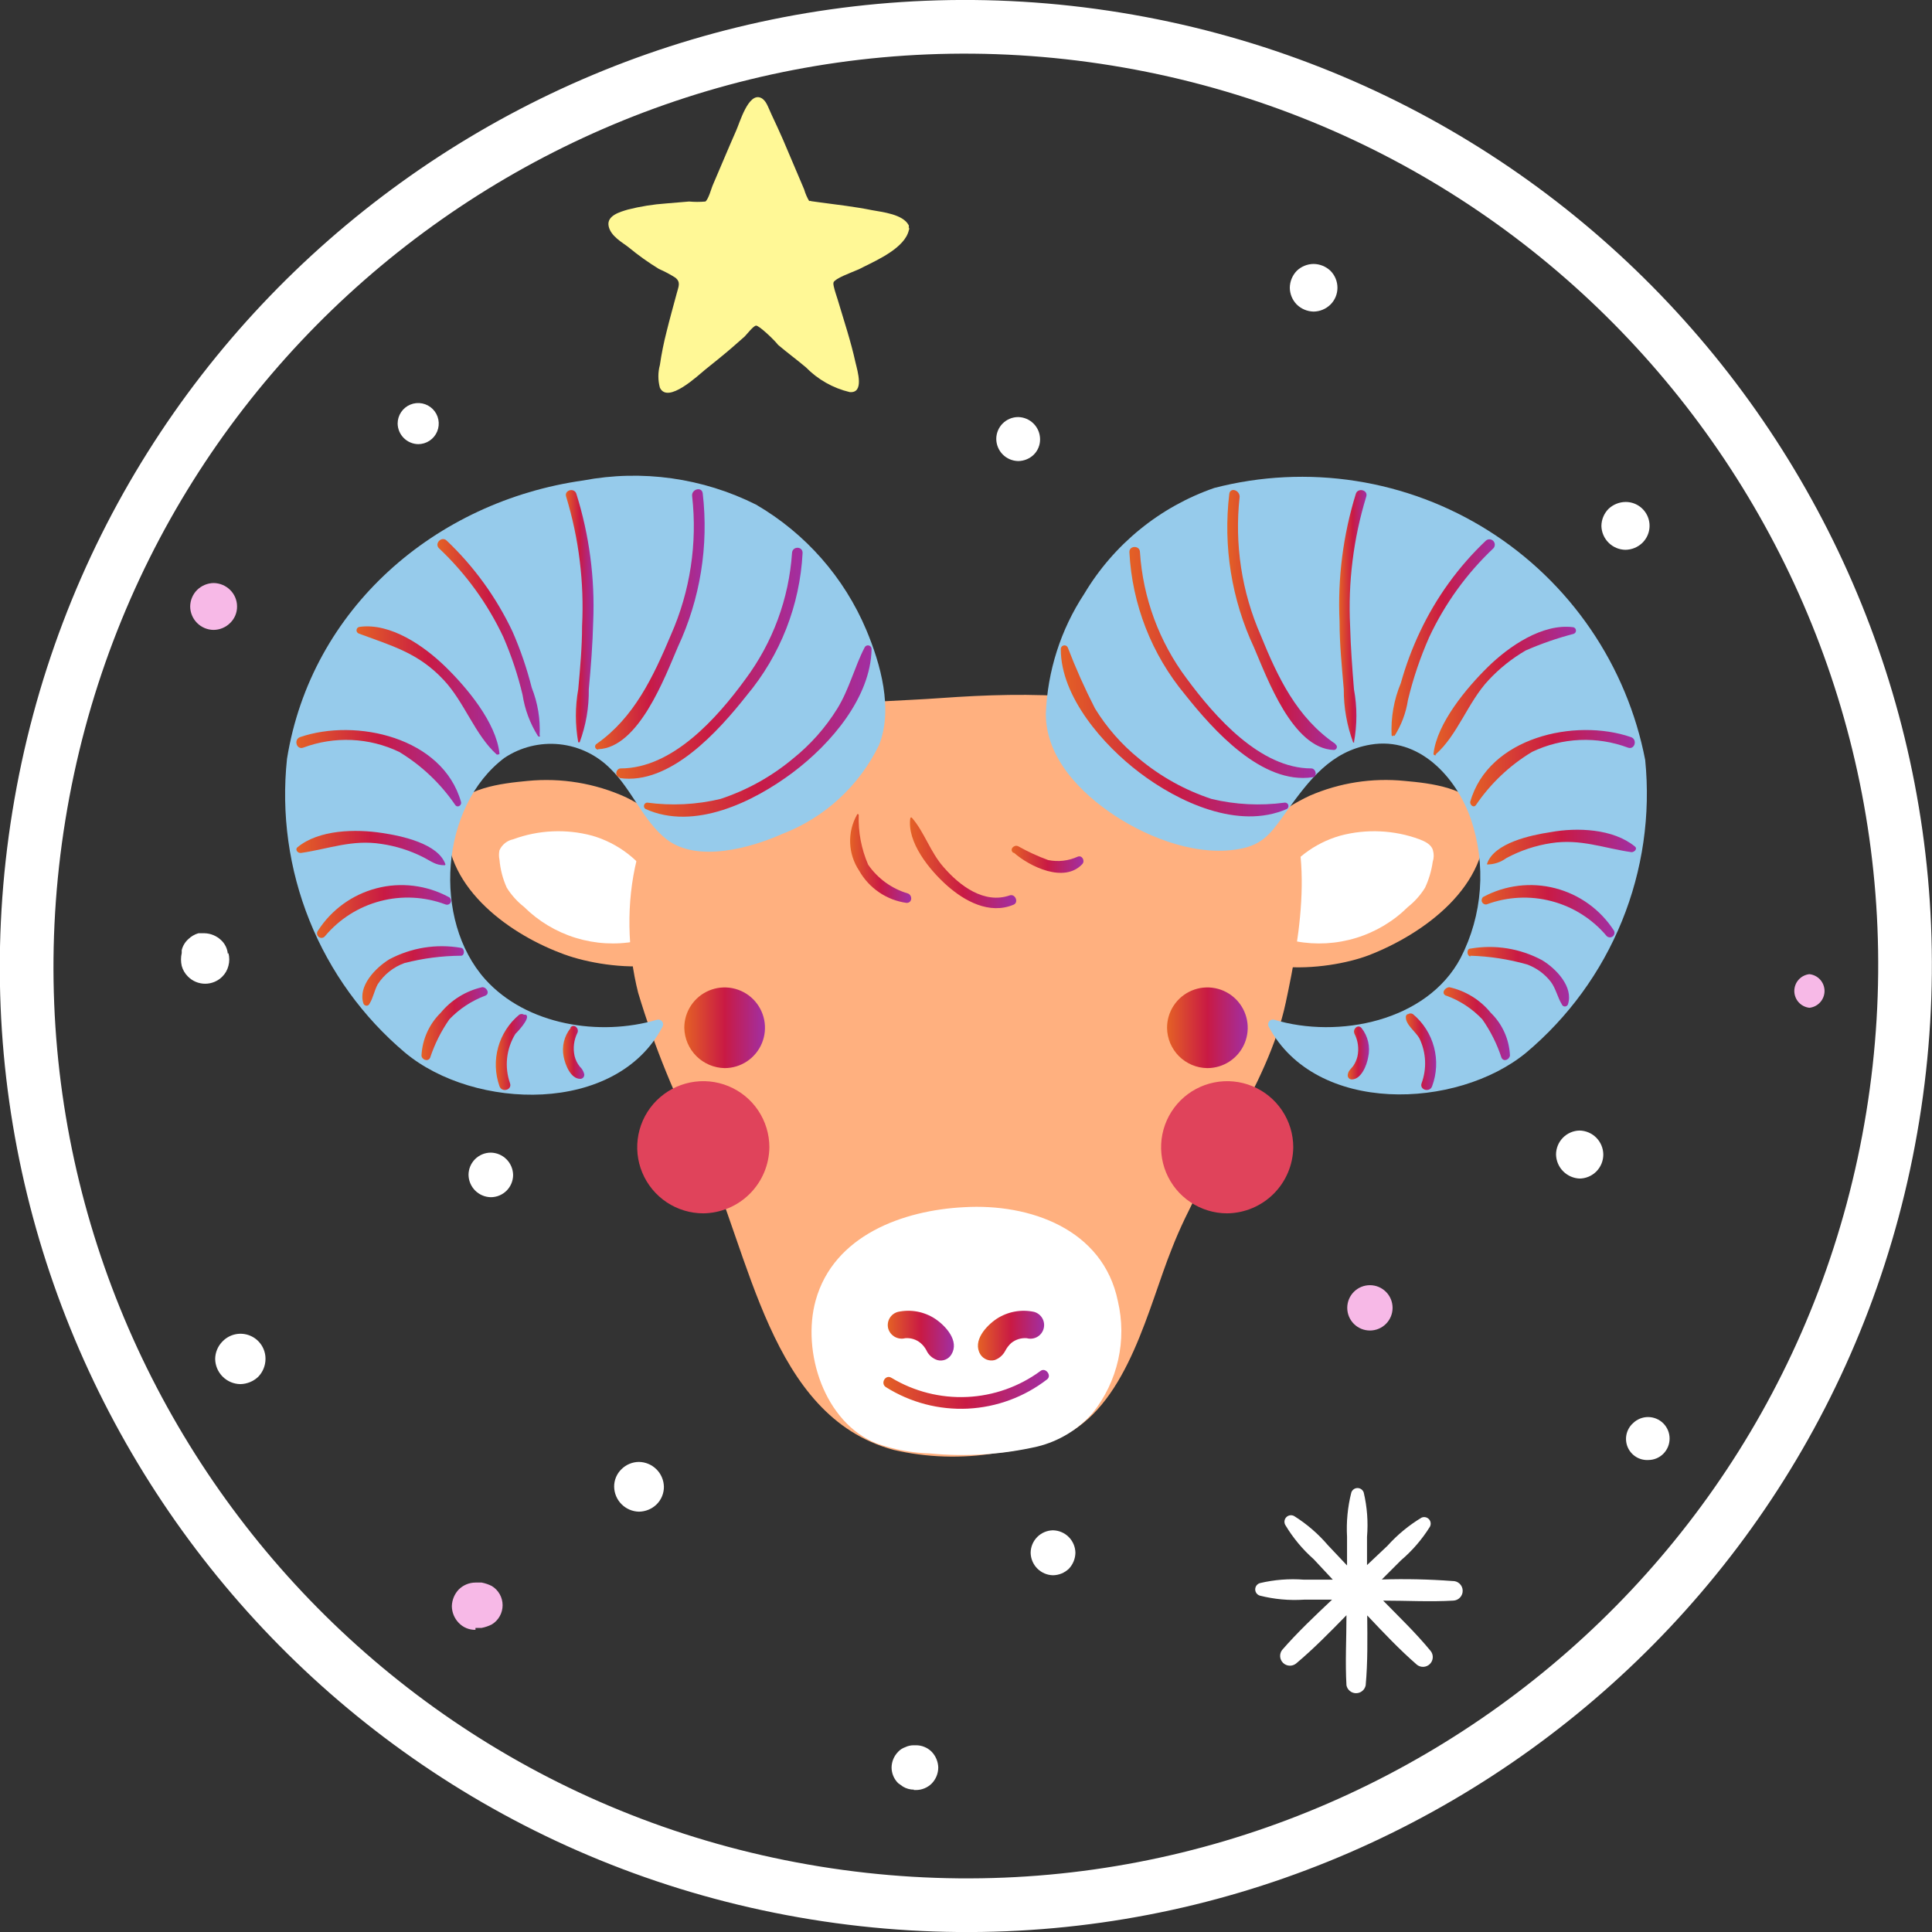 <svg width="180" height="180" viewBox="0 0 180 180" fill="none" xmlns="http://www.w3.org/2000/svg">
<rect x="0" y="0" width="180" height="180" fill="#333333" stroke="none"/>
<g clip-path="url(#clip0_2288_5776)">
<path d="M104.004 3.641C151.7 11.383 184.088 56.324 176.346 104.02C168.604 151.715 123.663 184.104 75.967 176.362C28.271 168.62 -4.117 123.679 3.625 75.983C11.367 28.287 56.308 -4.101 104.004 3.641Z" stroke="white" stroke-width="5"/>
<path d="M138.332 76.245C138.34 76.216 138.34 76.185 138.332 76.156C138.325 76.024 138.288 75.895 138.224 75.78C136.971 73.382 133.284 72.97 130.85 72.755C127.84 72.455 124.802 72.929 122.027 74.133C119.323 75.389 116.991 77.325 115.261 79.753C113.955 81.543 112.594 83.548 113.185 85.857C114.617 91.387 123.637 90.474 127.503 89.007C132.658 87.02 138.869 82.51 138.332 76.245Z" fill="#FFB07F"/>
<path d="M133.502 79.216C133.359 78.68 132.768 78.393 132.249 78.196C129.885 77.326 127.31 77.207 124.875 77.856C122.431 78.55 120.344 80.15 119.041 82.331C118.567 82.781 118.23 83.356 118.069 83.989C117.907 84.622 117.928 85.288 118.128 85.91C118.742 86.815 119.675 87.455 120.741 87.7C122.61 88.049 124.535 87.94 126.352 87.382C128.17 86.824 129.825 85.834 131.175 84.496C131.806 83.996 132.345 83.391 132.768 82.707C133.125 81.941 133.366 81.127 133.484 80.29C133.6 79.943 133.606 79.568 133.502 79.216Z" fill="white"/>
<path d="M64.739 79.753C63.087 77.42 60.879 75.537 58.313 74.277C55.451 72.975 52.297 72.45 49.168 72.755C46.733 72.988 43.047 73.382 41.776 75.78C41.72 75.899 41.684 76.026 41.668 76.156C41.677 76.185 41.677 76.216 41.668 76.245C41.149 82.384 47.127 86.841 52.192 88.774C56.094 90.349 65.383 91.441 66.833 85.767C66.961 84.672 66.839 83.562 66.476 82.52C66.113 81.478 65.519 80.533 64.739 79.753Z" fill="#FFB07F"/>
<path d="M46.535 79.216C46.651 78.958 46.827 78.731 47.048 78.553C47.269 78.376 47.528 78.254 47.806 78.196C50.164 77.325 52.734 77.206 55.162 77.856C57.593 78.556 59.667 80.156 60.961 82.331C61.424 82.788 61.754 83.363 61.915 83.994C62.076 84.624 62.061 85.287 61.874 85.91C61.253 86.817 60.314 87.456 59.243 87.7C57.377 88.048 55.454 87.938 53.64 87.38C51.826 86.822 50.174 85.833 48.826 84.496C48.19 83.997 47.645 83.392 47.215 82.707C46.842 81.88 46.612 80.997 46.535 80.094C46.473 79.805 46.473 79.505 46.535 79.216Z" fill="white"/>
<path d="M118.59 72.362C116.996 70.447 114.955 68.954 112.648 68.012C104.827 64.433 96.093 64.433 87.591 65.041C80.432 65.56 72.073 65.184 65.952 69.713C58.972 74.867 57.451 84.532 59.456 92.497C60.978 97.556 62.979 102.459 65.433 107.137C69.944 116.784 71.662 131.926 83.224 135.076C86.359 135.804 89.607 135.907 92.781 135.38C95.077 135.176 97.318 134.57 99.404 133.591C105.149 130.512 107.01 121.706 109.176 116.337C112.076 108.855 118.125 101.249 119.79 93.409C121.168 86.966 122.779 78.053 118.59 72.362Z" fill="#FFB07F"/>
<path d="M101.804 131.64C102.958 130.195 103.769 128.506 104.176 126.701C104.582 124.897 104.573 123.024 104.149 121.223C102.77 114.493 95.915 112.113 89.83 112.471C84.121 112.757 77.677 115.102 75.995 121.151C74.671 125.93 76.8 132.588 81.722 134.503C83.313 135.058 84.979 135.365 86.662 135.416C90.004 135.738 93.376 135.521 96.649 134.772C98.649 134.284 100.45 133.19 101.804 131.64Z" fill="white"/>
<path d="M112.471 99.513C113.216 99.516 113.945 99.298 114.566 98.887C115.187 98.475 115.671 97.888 115.958 97.201C116.245 96.513 116.321 95.756 116.176 95.025C116.032 94.294 115.673 93.623 115.147 93.097C114.62 92.57 113.949 92.211 113.218 92.067C112.487 91.922 111.73 91.998 111.042 92.285C110.355 92.572 109.768 93.056 109.356 93.677C108.945 94.298 108.727 95.027 108.731 95.772C108.744 96.76 109.143 97.703 109.841 98.402C110.54 99.1 111.483 99.499 112.471 99.513Z" fill="url(#paint0_linear_2288_5776)"/>
<path d="M67.513 99.513C68.257 99.513 68.984 99.292 69.603 98.878C70.221 98.464 70.703 97.876 70.987 97.188C71.271 96.501 71.344 95.744 71.198 95.014C71.051 94.285 70.691 93.615 70.164 93.09C69.636 92.565 68.965 92.209 68.235 92.066C67.504 91.923 66.748 92 66.062 92.287C65.375 92.574 64.79 93.059 64.379 93.679C63.968 94.299 63.75 95.028 63.754 95.772C63.777 96.76 64.181 97.701 64.881 98.398C65.582 99.095 66.525 99.495 67.513 99.513Z" fill="url(#paint1_linear_2288_5776)"/>
<path d="M84.334 124.677C84.852 124.632 85.367 124.793 85.766 125.125C85.984 125.311 86.166 125.536 86.303 125.787C86.4 126.007 86.542 126.204 86.721 126.365C86.9 126.526 87.112 126.646 87.341 126.718C87.588 126.784 87.849 126.767 88.085 126.67C88.321 126.573 88.519 126.401 88.648 126.181C89.399 124.928 88.111 123.532 87.126 122.87C86.62 122.537 86.051 122.309 85.455 122.198C84.859 122.087 84.247 122.097 83.654 122.225C83.491 122.269 83.339 122.344 83.205 122.447C83.072 122.55 82.96 122.679 82.877 122.825C82.793 122.972 82.74 123.134 82.72 123.301C82.7 123.468 82.713 123.638 82.759 123.8C82.859 124.121 83.078 124.391 83.371 124.554C83.665 124.717 84.009 124.761 84.334 124.677Z" fill="url(#paint2_linear_2288_5776)"/>
<path d="M96.346 122.225C95.751 122.097 95.136 122.088 94.537 122.199C93.938 122.309 93.367 122.537 92.856 122.87C91.872 123.532 90.583 124.928 91.335 126.181C91.471 126.399 91.672 126.568 91.91 126.664C92.148 126.761 92.41 126.779 92.659 126.718C93.081 126.57 93.432 126.27 93.644 125.877C93.787 125.593 93.981 125.338 94.216 125.125C94.624 124.795 95.143 124.635 95.666 124.677C95.827 124.722 95.995 124.735 96.161 124.714C96.327 124.694 96.487 124.641 96.633 124.559C96.778 124.476 96.906 124.366 97.009 124.235C97.112 124.103 97.188 123.952 97.232 123.791C97.277 123.63 97.289 123.462 97.269 123.296C97.249 123.131 97.196 122.97 97.114 122.825C97.031 122.679 96.921 122.552 96.79 122.449C96.658 122.346 96.507 122.27 96.346 122.225Z" fill="url(#paint3_linear_2288_5776)"/>
<path d="M82.546 129.241C84.823 130.673 87.484 131.37 90.17 131.239C92.856 131.108 95.436 130.154 97.562 128.508C98.01 128.15 97.419 127.38 96.954 127.72C94.96 129.191 92.574 130.037 90.098 130.152C87.623 130.266 85.169 129.644 83.047 128.364C82.492 128.024 81.991 128.901 82.546 129.241Z" fill="url(#paint4_linear_2288_5776)"/>
<path d="M114.333 113.044C113.115 113.044 111.925 112.683 110.912 112.006C109.9 111.33 109.11 110.368 108.644 109.243C108.178 108.118 108.057 106.88 108.294 105.686C108.532 104.491 109.118 103.394 109.979 102.533C110.84 101.672 111.937 101.086 113.132 100.848C114.326 100.611 115.564 100.733 116.689 101.199C117.814 101.665 118.775 102.454 119.452 103.466C120.129 104.479 120.49 105.669 120.49 106.887C120.471 108.514 119.816 110.069 118.666 111.22C117.515 112.37 115.96 113.025 114.333 113.044Z" fill="#E0435B"/>
<path d="M65.542 113.044C64.323 113.047 63.131 112.689 62.117 112.015C61.102 111.34 60.31 110.38 59.841 109.255C59.372 108.131 59.248 106.892 59.483 105.697C59.719 104.501 60.304 103.402 61.164 102.54C62.025 101.677 63.121 101.088 64.316 100.849C65.511 100.61 66.75 100.731 67.876 101.197C69.002 101.662 69.965 102.451 70.642 103.464C71.319 104.477 71.681 105.668 71.681 106.887C71.662 108.511 71.01 110.063 69.864 111.214C68.717 112.364 67.166 113.02 65.542 113.044Z" fill="#E0435B"/>
<path d="M153.279 70.804C152.434 66.437 150.703 62.29 148.193 58.617C145.684 54.945 142.449 51.825 138.688 49.451C134.926 47.076 130.719 45.497 126.324 44.811C121.929 44.125 117.44 44.346 113.134 45.461C108.06 47.219 103.769 50.711 101.017 55.323C98.826 58.655 97.588 62.523 97.438 66.509C97.438 70.608 100.677 73.901 103.899 76.013C107.12 78.125 111.792 79.932 115.855 79.019C117.931 78.536 118.682 77.23 119.899 75.547C121.976 72.684 123.98 69.999 127.703 69.373C132.195 68.621 135.65 72.362 137.028 76.281C137.75 78.397 138.038 80.636 137.875 82.866C137.712 85.095 137.102 87.269 136.079 89.257C132.947 95.163 124.678 96.81 118.7 95.002C118.617 94.982 118.529 94.986 118.447 95.015C118.366 95.043 118.294 95.094 118.241 95.162C118.188 95.231 118.156 95.312 118.149 95.398C118.141 95.484 118.159 95.571 118.199 95.647C122.584 103.88 135.739 103.379 142.182 98.081C146.113 94.781 149.178 90.572 151.112 85.818C153.046 81.065 153.79 75.911 153.279 70.804Z" fill="#96CBEB"/>
<path d="M126.182 96.291C126.528 96.951 126.63 97.712 126.468 98.439C126.389 98.752 126.256 99.049 126.074 99.316C125.86 99.602 125.627 99.746 125.573 100.103C125.56 100.158 125.559 100.215 125.571 100.27C125.582 100.326 125.606 100.377 125.64 100.422C125.675 100.467 125.719 100.503 125.769 100.529C125.819 100.554 125.875 100.568 125.931 100.569C126.826 100.569 127.345 99.244 127.471 98.493C127.577 98.021 127.576 97.532 127.467 97.061C127.359 96.59 127.146 96.15 126.844 95.772C126.504 95.396 126.021 95.879 126.182 96.273V96.291Z" fill="url(#paint5_linear_2288_5776)"/>
<path d="M130.996 94.609C130.817 95.396 131.927 96.112 132.267 96.792C132.569 97.435 132.74 98.132 132.771 98.842C132.801 99.551 132.691 100.26 132.446 100.927C132.231 101.553 133.215 101.822 133.43 101.195C133.863 100.029 133.923 98.757 133.602 97.555C133.282 96.353 132.596 95.28 131.64 94.484C131.574 94.44 131.496 94.417 131.417 94.417C131.337 94.417 131.259 94.44 131.193 94.484C131.193 94.484 131.032 94.484 131.032 94.609H130.996Z" fill="url(#paint6_linear_2288_5776)"/>
<path d="M134.755 92.765C136.026 93.23 137.172 93.984 138.102 94.967C138.872 96.065 139.475 97.271 139.891 98.546C140.106 98.976 140.643 98.707 140.679 98.332C140.611 96.827 139.97 95.406 138.889 94.358C137.909 93.156 136.554 92.318 135.041 91.978C134.612 91.978 134.236 92.55 134.719 92.765H134.755Z" fill="url(#paint7_linear_2288_5776)"/>
<path d="M136.991 89.043C138.771 89.095 140.539 89.365 142.253 89.848C143.139 90.167 143.915 90.732 144.49 91.477C144.974 92.139 145.099 92.891 145.511 93.571C145.532 93.63 145.571 93.681 145.622 93.717C145.673 93.753 145.734 93.772 145.797 93.772C145.86 93.772 145.921 93.753 145.972 93.717C146.023 93.681 146.062 93.63 146.083 93.571C146.62 91.942 144.956 90.224 143.667 89.454C141.624 88.362 139.274 87.984 136.991 88.38C136.633 88.38 136.633 89.043 136.991 89.114V89.043Z" fill="url(#paint8_linear_2288_5776)"/>
<path d="M138.493 84.264C140.437 83.538 142.558 83.432 144.564 83.961C146.57 84.49 148.363 85.627 149.697 87.217C149.77 87.285 149.865 87.326 149.965 87.332C150.066 87.338 150.165 87.309 150.246 87.249C150.326 87.19 150.384 87.104 150.408 87.006C150.432 86.909 150.421 86.806 150.377 86.716C149.115 84.753 147.159 83.339 144.899 82.755C142.64 82.171 140.244 82.46 138.189 83.566C138.12 83.62 138.072 83.695 138.051 83.779C138.03 83.863 138.037 83.952 138.072 84.032C138.107 84.112 138.167 84.177 138.243 84.219C138.319 84.261 138.407 84.277 138.493 84.264Z" fill="url(#paint9_linear_2288_5776)"/>
<path d="M138.547 80.541C139.191 80.54 139.818 80.333 140.337 79.95C141.636 79.249 143.047 78.777 144.507 78.554C147.245 78.125 149.393 79.02 152.006 79.395C152.275 79.395 152.597 79.073 152.31 78.859C150.306 77.212 146.941 77.069 144.435 77.534C142.646 77.802 139.191 78.536 138.547 80.469V80.541Z" fill="url(#paint10_linear_2288_5776)"/>
<path d="M137.492 75.028C138.858 73.009 140.647 71.311 142.736 70.053C144.124 69.388 145.632 69.011 147.17 68.943C148.708 68.876 150.243 69.119 151.685 69.659C152.311 69.874 152.58 68.889 151.953 68.675C146.763 66.885 138.673 68.675 136.973 74.724C136.973 75.01 137.277 75.279 137.492 75.028Z" fill="url(#paint11_linear_2288_5776)"/>
<path d="M133.734 70.303C135.792 68.513 136.758 65.417 138.691 63.359C139.701 62.276 140.865 61.347 142.146 60.603C143.583 59.974 145.067 59.459 146.584 59.063C146.655 59.046 146.717 59.006 146.762 58.95C146.807 58.893 146.831 58.822 146.831 58.75C146.831 58.678 146.807 58.608 146.762 58.551C146.717 58.494 146.655 58.454 146.584 58.437C143.703 58.061 140.571 60.227 138.62 62.142C136.669 64.057 133.877 67.368 133.555 70.232C133.555 70.357 133.716 70.411 133.805 70.339L133.734 70.303Z" fill="url(#paint12_linear_2288_5776)"/>
<path d="M129.922 68.567C130.566 67.55 130.993 66.411 131.175 65.22C131.659 63.208 132.323 61.243 133.161 59.35C134.617 56.242 136.645 53.437 139.139 51.081C139.224 50.986 139.269 50.863 139.266 50.736C139.264 50.609 139.213 50.488 139.124 50.397C139.036 50.306 138.916 50.252 138.789 50.246C138.662 50.24 138.538 50.283 138.441 50.365C135.887 52.788 133.806 55.665 132.302 58.849C131.57 60.394 130.971 61.998 130.512 63.645C129.868 65.184 129.574 66.847 129.653 68.513C129.662 68.533 129.675 68.549 129.693 68.56C129.71 68.572 129.731 68.578 129.752 68.578C129.773 68.578 129.793 68.572 129.81 68.56C129.828 68.549 129.842 68.533 129.85 68.513L129.922 68.567Z" fill="url(#paint13_linear_2288_5776)"/>
<path d="M126.145 69.158C126.449 67.525 126.449 65.85 126.145 64.218C125.984 62.267 125.841 60.298 125.787 58.33C125.586 54.252 126.095 50.17 127.291 46.266C127.487 45.658 126.521 45.407 126.324 45.998C125.131 49.847 124.617 53.874 124.803 57.9C124.803 60.012 125.017 62.124 125.196 64.218C125.188 65.91 125.485 67.589 126.073 69.176H126.217L126.145 69.158Z" fill="url(#paint14_linear_2288_5776)"/>
<path d="M124.408 69.301C120.829 66.867 119.039 63.09 117.464 59.206C115.683 55.147 115.004 50.69 115.495 46.284C115.495 45.658 114.618 45.371 114.529 46.016C113.946 50.91 114.746 55.87 116.837 60.334C118.054 63.162 120.417 69.731 124.265 69.874C124.329 69.875 124.391 69.854 124.442 69.816C124.493 69.777 124.53 69.723 124.546 69.661C124.563 69.599 124.558 69.534 124.533 69.475C124.508 69.416 124.464 69.368 124.408 69.337V69.301Z" fill="url(#paint15_linear_2288_5776)"/>
<path d="M122.172 71.592C117.429 71.592 113.223 66.831 110.556 63.216C107.995 59.795 106.484 55.703 106.207 51.439C106.207 50.812 105.205 50.794 105.223 51.439C105.472 56.31 107.294 60.97 110.413 64.719C113.044 68.03 117.572 73.113 122.28 72.415C122.763 72.415 122.62 71.592 122.172 71.592Z" fill="url(#paint16_linear_2288_5776)"/>
<path d="M119.702 74.778C117.428 75.086 115.116 74.971 112.883 74.438C110.411 73.623 108.115 72.348 106.118 70.679C104.497 69.366 103.111 67.786 102.019 66.008C101.07 64.158 100.221 62.258 99.478 60.316C99.443 60.245 99.384 60.188 99.312 60.155C99.239 60.123 99.158 60.117 99.081 60.138C99.004 60.159 98.938 60.206 98.893 60.272C98.847 60.337 98.826 60.416 98.833 60.495C98.833 64.934 102.807 69.444 106.172 71.986C109.751 74.706 115.353 77.355 119.899 75.368C119.956 75.331 119.999 75.277 120.023 75.213C120.047 75.15 120.05 75.08 120.033 75.015C120.015 74.949 119.977 74.891 119.924 74.849C119.871 74.806 119.806 74.781 119.738 74.778H119.702Z" fill="url(#paint17_linear_2288_5776)"/>
<path d="M80.719 58.705C78.652 53.799 75.047 49.697 70.446 47.018C65.469 44.521 59.809 43.728 54.338 44.763C40.556 46.714 28.994 56.683 26.739 70.697C26.195 75.814 26.914 80.985 28.833 85.76C30.752 90.534 33.812 94.764 37.746 98.081C44.19 103.45 57.434 103.88 61.73 95.647C61.77 95.571 61.787 95.484 61.78 95.398C61.773 95.312 61.74 95.231 61.687 95.162C61.634 95.094 61.563 95.043 61.481 95.015C61.4 94.986 61.312 94.982 61.228 95.002C55.859 96.595 49.04 95.504 45.21 91.244C40.27 85.731 40.986 75.136 46.999 70.608C48.512 69.601 50.328 69.154 52.135 69.344C53.942 69.534 55.626 70.347 56.897 71.646C58.866 73.561 59.958 76.532 62.105 78.196C64.969 80.416 69.981 78.984 72.844 77.713C76.81 76.198 80.048 73.228 81.9 69.408C83.225 66.043 82.044 61.873 80.719 58.705Z" fill="#96CBEB"/>
<path d="M53.157 95.79C52.862 96.158 52.652 96.585 52.541 97.043C52.429 97.501 52.42 97.977 52.512 98.439C52.656 99.191 53.157 100.515 54.069 100.515C54.126 100.514 54.181 100.5 54.232 100.475C54.282 100.45 54.326 100.413 54.36 100.368C54.395 100.324 54.419 100.272 54.43 100.217C54.442 100.162 54.441 100.105 54.427 100.05C54.357 99.789 54.214 99.553 54.016 99.37C53.785 99.081 53.62 98.745 53.532 98.385C53.369 97.654 53.464 96.889 53.801 96.22C53.98 95.826 53.497 95.343 53.157 95.718V95.79Z" fill="url(#paint18_linear_2288_5776)"/>
<path d="M48.949 94.537H48.824C48.757 94.494 48.679 94.471 48.6 94.471C48.521 94.471 48.443 94.494 48.376 94.537C47.426 95.326 46.74 96.387 46.411 97.577C46.081 98.767 46.124 100.03 46.533 101.195C46.748 101.822 47.732 101.553 47.517 100.927C47.253 100.171 47.16 99.366 47.247 98.57C47.334 97.774 47.597 97.008 48.018 96.327C48.018 96.327 49.54 94.806 48.985 94.537H48.949Z" fill="url(#paint19_linear_2288_5776)"/>
<path d="M44.907 91.978C43.398 92.327 42.046 93.163 41.059 94.358C39.986 95.411 39.347 96.829 39.27 98.332C39.27 98.707 39.86 98.976 40.075 98.546C40.495 97.273 41.098 96.067 41.865 94.967C42.8 93.989 43.944 93.237 45.212 92.765C45.695 92.568 45.319 91.906 44.872 91.978H44.907Z" fill="url(#paint20_linear_2288_5776)"/>
<path d="M42.953 88.309C40.665 87.913 38.31 88.291 36.26 89.383C34.989 90.17 33.324 91.87 33.861 93.499C33.883 93.558 33.921 93.609 33.973 93.645C34.024 93.681 34.085 93.701 34.148 93.701C34.21 93.701 34.272 93.681 34.323 93.645C34.374 93.609 34.413 93.558 34.434 93.499C34.774 92.944 34.864 92.318 35.186 91.709C35.781 90.79 36.661 90.092 37.691 89.723C39.411 89.282 41.178 89.054 42.953 89.043C43.312 89.043 43.312 88.362 42.953 88.309Z" fill="url(#paint21_linear_2288_5776)"/>
<path d="M41.79 83.566C39.737 82.462 37.344 82.172 35.087 82.757C32.831 83.341 30.878 84.754 29.619 86.716C29.586 86.759 29.562 86.809 29.549 86.862C29.535 86.914 29.532 86.969 29.539 87.023C29.547 87.077 29.565 87.129 29.592 87.176C29.62 87.223 29.656 87.264 29.7 87.297C29.743 87.33 29.793 87.354 29.846 87.368C29.898 87.382 29.953 87.385 30.007 87.378C30.061 87.37 30.113 87.352 30.16 87.325C30.207 87.297 30.249 87.26 30.282 87.217C31.616 85.624 33.413 84.484 35.423 83.955C37.433 83.426 39.557 83.534 41.504 84.264C41.596 84.302 41.7 84.301 41.792 84.263C41.885 84.224 41.958 84.15 41.996 84.058C42.034 83.965 42.033 83.861 41.995 83.769C41.956 83.677 41.883 83.604 41.79 83.566Z" fill="url(#paint22_linear_2288_5776)"/>
<path d="M41.505 80.541C40.842 78.59 37.406 77.874 35.598 77.606C33.146 77.23 29.728 77.283 27.723 78.93C27.455 79.145 27.723 79.503 28.045 79.467C30.64 79.091 32.806 78.196 35.527 78.626C36.872 78.821 38.178 79.232 39.393 79.843C40.18 80.237 40.574 80.63 41.451 80.612L41.505 80.541Z" fill="url(#paint23_linear_2288_5776)"/>
<path d="M42.954 74.724C41.254 68.692 33.164 66.885 27.956 68.675C27.347 68.889 27.616 69.874 28.242 69.659C29.684 69.119 31.219 68.876 32.757 68.943C34.295 69.011 35.803 69.388 37.191 70.053C39.276 71.315 41.065 73.012 42.435 75.028C42.65 75.279 43.026 75.028 42.954 74.724Z" fill="url(#paint24_linear_2288_5776)"/>
<path d="M46.533 70.196C46.229 67.314 43.491 64.057 41.486 62.106C39.482 60.155 36.385 58.025 33.522 58.401C33.447 58.405 33.376 58.434 33.32 58.485C33.265 58.535 33.229 58.603 33.218 58.677C33.208 58.752 33.223 58.827 33.262 58.891C33.301 58.955 33.361 59.003 33.432 59.028C36.493 60.173 38.981 60.817 41.343 63.359C43.276 65.417 44.243 68.46 46.283 70.303C46.372 70.303 46.551 70.303 46.533 70.196Z" fill="url(#paint25_linear_2288_5776)"/>
<path d="M50.276 68.513C50.352 66.998 50.102 65.485 49.542 64.075C49.09 62.286 48.492 60.538 47.753 58.849C46.249 55.665 44.167 52.788 41.614 50.365C41.148 49.917 40.45 50.633 40.898 51.081C43.398 53.436 45.431 56.242 46.894 59.35C47.646 61.084 48.245 62.88 48.683 64.719C48.893 66.086 49.38 67.396 50.115 68.567C50.126 68.586 50.142 68.601 50.161 68.612C50.18 68.622 50.201 68.628 50.222 68.628C50.244 68.628 50.265 68.622 50.284 68.612C50.303 68.601 50.319 68.586 50.33 68.567L50.276 68.513Z" fill="url(#paint26_linear_2288_5776)"/>
<path d="M53.998 69.176C54.59 67.591 54.881 65.909 54.857 64.218C55.054 62.124 55.215 60.012 55.269 57.9C55.437 53.871 54.904 49.844 53.694 45.998C53.497 45.407 52.549 45.658 52.745 46.266C53.935 50.171 54.438 54.253 54.231 58.33C54.231 60.298 54.052 62.267 53.873 64.218C53.578 65.851 53.578 67.524 53.873 69.158H54.016L53.998 69.176Z" fill="url(#paint27_linear_2288_5776)"/>
<path d="M55.732 69.802C59.509 69.659 61.943 63.09 63.16 60.263C65.243 55.796 66.043 50.839 65.469 45.944C65.362 45.3 64.413 45.586 64.484 46.213C64.983 50.618 64.304 55.078 62.516 59.135C60.851 63.09 59.061 66.867 55.589 69.301C55.533 69.332 55.489 69.381 55.464 69.439C55.439 69.498 55.435 69.564 55.451 69.625C55.468 69.687 55.504 69.742 55.555 69.78C55.606 69.819 55.669 69.839 55.732 69.838V69.802Z" fill="url(#paint28_linear_2288_5776)"/>
<path d="M57.719 72.487C62.409 73.185 66.955 68.102 69.568 64.791C72.7 61.047 74.528 56.385 74.776 51.51C74.776 50.866 73.828 50.884 73.792 51.51C73.506 55.773 71.996 59.862 69.443 63.287C66.812 66.903 62.642 71.592 57.827 71.592C57.38 71.592 57.236 72.344 57.719 72.415V72.487Z" fill="url(#paint29_linear_2288_5776)"/>
<path d="M60.137 75.368C64.665 77.427 70.213 74.706 73.847 71.986C77.48 69.265 81.113 64.934 81.203 60.495C81.21 60.416 81.189 60.337 81.144 60.272C81.098 60.206 81.032 60.159 80.955 60.138C80.879 60.117 80.797 60.123 80.725 60.155C80.652 60.188 80.593 60.245 80.558 60.316C79.628 62.106 79.127 64.2 78.017 66.008C76.915 67.789 75.516 69.369 73.882 70.679C71.885 72.348 69.589 73.623 67.117 74.438C64.884 74.97 62.573 75.085 60.298 74.778C60.23 74.781 60.165 74.806 60.112 74.849C60.059 74.891 60.021 74.949 60.004 75.015C59.986 75.08 59.989 75.15 60.013 75.213C60.037 75.277 60.08 75.331 60.137 75.368Z" fill="url(#paint30_linear_2288_5776)"/>
<path d="M79.845 75.905C79.393 76.707 79.172 77.618 79.207 78.537C79.241 79.457 79.531 80.349 80.042 81.114C80.498 81.921 81.134 82.612 81.901 83.134C82.667 83.655 83.544 83.993 84.462 84.121C85.017 84.121 85.017 83.405 84.588 83.243C83.082 82.799 81.774 81.852 80.883 80.559C80.248 79.092 79.948 77.502 80.006 75.905C80.006 75.905 79.898 75.762 79.845 75.905Z" fill="url(#paint31_linear_2288_5776)"/>
<path d="M84.817 76.174C84.459 78.447 86.607 81.06 88.218 82.492C89.828 83.924 92.173 85.248 94.446 84.282C94.929 84.067 94.589 83.244 94.07 83.422C91.69 84.246 89.417 82.528 87.913 80.791C86.678 79.395 86.123 77.534 84.978 76.21C84.971 76.195 84.959 76.182 84.945 76.173C84.931 76.164 84.914 76.159 84.897 76.159C84.881 76.159 84.864 76.164 84.85 76.173C84.836 76.182 84.824 76.195 84.817 76.21V76.174Z" fill="url(#paint32_linear_2288_5776)"/>
<path d="M94.464 79.449C95.932 80.738 99.154 82.313 100.836 80.505C101.105 80.219 100.836 79.664 100.424 79.807C99.557 80.207 98.586 80.319 97.65 80.129C96.686 79.776 95.752 79.345 94.858 78.841C94.482 78.662 94.017 79.127 94.393 79.449H94.464Z" fill="url(#paint33_linear_2288_5776)"/>
<path d="M84.657 21.173C84.672 21.142 84.679 21.109 84.679 21.075C84.679 21.041 84.672 21.007 84.657 20.976C84.121 19.956 82.206 19.759 81.239 19.58C79.646 19.258 78.053 19.079 76.46 18.864L75.673 18.757C75.565 18.757 75.386 18.65 75.404 18.757C75.195 18.41 75.033 18.037 74.921 17.647C74.259 16.108 73.615 14.551 72.952 13.012C72.612 12.242 72.254 11.455 71.896 10.703C71.538 9.951 71.395 9.343 70.876 9.11C69.713 8.609 68.907 11.473 68.585 12.171C67.851 13.835 67.153 15.518 66.437 17.182C66.276 17.522 66.026 18.542 65.722 18.775C65.216 18.822 64.706 18.822 64.2 18.775L62.07 18.954C60.862 19.038 59.664 19.23 58.491 19.527C57.775 19.741 56.522 20.081 56.701 21.048C56.88 22.015 58.025 22.605 58.58 23.052C59.468 23.786 60.407 24.456 61.39 25.057C61.917 25.286 62.426 25.555 62.911 25.863C63.466 26.292 63.198 26.739 63.055 27.312C62.733 28.511 62.392 29.729 62.106 30.892C61.842 31.918 61.633 32.958 61.48 34.006C61.293 34.698 61.293 35.426 61.48 36.118C62.214 37.675 65.059 34.955 65.704 34.436C66.348 33.917 67.386 33.093 68.191 32.395L69.373 31.357C69.587 31.142 70.16 30.391 70.429 30.337C70.697 30.283 72.218 31.751 72.487 32.127C73.328 32.843 74.277 33.541 75.082 34.221C76.197 35.361 77.612 36.161 79.163 36.53C80.541 36.655 79.897 34.579 79.7 33.755C79.27 31.787 78.626 29.872 78.053 27.939C77.928 27.527 77.767 27.098 77.677 26.668C77.588 26.238 77.677 26.238 77.982 26.006C78.751 25.54 79.771 25.254 80.469 24.86C81.758 24.216 84.317 23.07 84.675 21.442C84.701 21.401 84.712 21.353 84.709 21.305C84.706 21.256 84.688 21.211 84.657 21.173Z" fill="#FFF896"/>
<path d="M135.327 147.3C133.135 147.136 130.937 147.088 128.74 147.157L130.53 145.367C131.579 144.473 132.485 143.423 133.215 142.253C133.278 142.142 133.304 142.015 133.29 141.888C133.277 141.761 133.224 141.642 133.139 141.547C133.054 141.452 132.941 141.386 132.817 141.359C132.692 141.332 132.562 141.344 132.445 141.394C131.258 142.108 130.185 142.995 129.259 144.025L127.362 145.815V143.184C127.478 141.804 127.375 140.415 127.058 139.067C127.02 138.943 126.943 138.834 126.838 138.757C126.733 138.679 126.606 138.638 126.476 138.638C126.346 138.638 126.219 138.679 126.115 138.757C126.01 138.834 125.933 138.943 125.895 139.067C125.557 140.412 125.424 141.8 125.501 143.184C125.501 144.079 125.501 144.974 125.501 145.851L123.711 143.953C122.81 142.899 121.754 141.988 120.579 141.251C120.462 141.184 120.326 141.158 120.193 141.177C120.06 141.196 119.937 141.258 119.843 141.354C119.749 141.45 119.689 141.575 119.673 141.708C119.658 141.842 119.687 141.977 119.756 142.092C120.465 143.277 121.352 144.345 122.387 145.26L124.176 147.175H121.492C120.111 147.067 118.722 147.176 117.375 147.497C117.251 147.536 117.142 147.613 117.064 147.717C116.987 147.822 116.945 147.949 116.945 148.079C116.945 148.209 116.987 148.336 117.064 148.441C117.142 148.545 117.251 148.622 117.375 148.661C118.719 149.001 120.108 149.127 121.492 149.037H124.105C122.494 150.558 120.883 152.079 119.451 153.726C119.318 153.902 119.253 154.122 119.269 154.342C119.285 154.563 119.381 154.77 119.539 154.926C119.696 155.081 119.905 155.174 120.126 155.187C120.347 155.2 120.565 155.132 120.74 154.997C122.387 153.618 123.926 152.043 125.447 150.486C125.447 152.67 125.322 154.871 125.447 157.019C125.489 157.226 125.6 157.412 125.764 157.545C125.927 157.679 126.131 157.752 126.342 157.752C126.553 157.752 126.757 157.679 126.92 157.545C127.083 157.412 127.195 157.226 127.237 157.019C127.434 154.871 127.398 152.688 127.38 150.504C128.883 152.097 130.387 153.69 132.016 155.104C132.19 155.24 132.409 155.308 132.63 155.295C132.85 155.282 133.059 155.189 133.217 155.033C133.374 154.878 133.47 154.67 133.486 154.45C133.502 154.229 133.438 154.01 133.304 153.833C131.908 152.133 130.351 150.647 128.866 149.126C131.049 149.126 133.233 149.251 135.398 149.126C135.64 149.117 135.869 149.011 136.033 148.833C136.198 148.655 136.285 148.42 136.275 148.177C136.266 147.935 136.161 147.707 135.983 147.542C135.805 147.378 135.569 147.291 135.327 147.3Z" fill="white"/>
<path d="M122.387 29.03C122.978 29.021 123.542 28.784 123.962 28.368C124.167 28.164 124.329 27.921 124.439 27.654C124.55 27.387 124.607 27.1 124.607 26.811C124.608 26.222 124.376 25.656 123.962 25.236C123.539 24.829 122.975 24.598 122.387 24.592C121.799 24.595 121.234 24.826 120.812 25.236C120.405 25.66 120.174 26.223 120.168 26.811C120.175 27.394 120.406 27.951 120.812 28.368C121.234 28.781 121.797 29.017 122.387 29.03Z" fill="white"/>
<path d="M94.861 42.955C95.402 42.951 95.921 42.74 96.31 42.365C96.501 42.175 96.652 41.949 96.753 41.7C96.855 41.451 96.905 41.184 96.901 40.915C96.897 40.373 96.681 39.855 96.299 39.471C95.918 39.086 95.402 38.866 94.861 38.857C94.32 38.857 93.801 39.072 93.418 39.454C93.035 39.837 92.82 40.356 92.82 40.897C92.825 41.438 93.041 41.956 93.422 42.341C93.803 42.725 94.319 42.946 94.861 42.955Z" fill="white"/>
<path d="M151.436 51.224C152.024 51.218 152.588 50.987 153.011 50.58C153.33 50.27 153.549 49.872 153.639 49.437C153.73 49.002 153.687 48.55 153.518 48.139C153.348 47.728 153.059 47.378 152.688 47.133C152.317 46.889 151.881 46.761 151.436 46.767C150.849 46.777 150.287 47.007 149.861 47.412C149.442 47.836 149.204 48.408 149.199 49.005C149.213 49.592 149.454 50.151 149.871 50.565C150.288 50.979 150.849 51.215 151.436 51.224Z" fill="white"/>
<path d="M147.156 109.804C147.746 109.799 148.311 109.562 148.727 109.143C149.142 108.723 149.376 108.157 149.376 107.567C149.371 106.978 149.136 106.414 148.722 105.996C148.307 105.578 147.745 105.339 147.156 105.33C146.572 105.344 146.017 105.585 145.609 106.004C145.201 106.422 144.972 106.983 144.973 107.567C144.986 108.156 145.226 108.717 145.643 109.134C146.06 109.55 146.621 109.79 147.21 109.804H147.156Z" fill="white"/>
<path d="M153.583 136.025C154.1 136.022 154.594 135.816 154.961 135.452C155.148 135.266 155.296 135.046 155.398 134.803C155.499 134.559 155.552 134.299 155.553 134.035C155.554 133.772 155.503 133.511 155.403 133.267C155.303 133.024 155.156 132.802 154.97 132.615C154.784 132.428 154.564 132.28 154.32 132.178C154.077 132.077 153.817 132.024 153.553 132.023C153.29 132.022 153.029 132.073 152.785 132.173C152.541 132.273 152.32 132.42 152.133 132.606C151.832 132.881 151.624 133.242 151.537 133.64C151.451 134.038 151.489 134.453 151.648 134.828C151.807 135.203 152.079 135.52 152.425 135.734C152.772 135.948 153.176 136.05 153.583 136.025Z" fill="white"/>
<path d="M98.1 146.763C98.654 146.757 99.185 146.539 99.585 146.155C99.966 145.753 100.183 145.223 100.194 144.669C100.184 144.117 99.961 143.59 99.57 143.199C99.179 142.808 98.652 142.585 98.1 142.575C97.549 142.585 97.023 142.809 96.635 143.2C96.248 143.591 96.028 144.119 96.023 144.669C96.032 145.219 96.254 145.744 96.641 146.134C97.027 146.524 97.55 146.75 98.1 146.763Z" fill="white"/>
<path d="M85.125 166.773H85.322C85.597 166.775 85.87 166.722 86.125 166.617C86.38 166.513 86.612 166.359 86.807 166.165C87.194 165.767 87.412 165.235 87.416 164.679C87.401 164.132 87.184 163.609 86.807 163.212C86.613 163.016 86.381 162.861 86.126 162.757C85.871 162.652 85.597 162.6 85.322 162.603H85.125C84.852 162.602 84.583 162.663 84.337 162.782C84.085 162.869 83.857 163.016 83.675 163.212C83.295 163.6 83.077 164.118 83.066 164.661C83.066 164.934 83.119 165.204 83.223 165.456C83.328 165.708 83.481 165.937 83.675 166.129L84.122 166.451C84.435 166.641 84.795 166.74 85.16 166.738L85.125 166.773Z" fill="white"/>
<path d="M59.528 140.839C60.144 140.832 60.733 140.589 61.174 140.159C61.392 139.944 61.564 139.687 61.681 139.405C61.798 139.122 61.857 138.818 61.854 138.512C61.841 137.901 61.59 137.319 61.157 136.889C60.723 136.458 60.139 136.213 59.528 136.204C58.916 136.208 58.331 136.452 57.899 136.884C57.681 137.095 57.508 137.348 57.392 137.628C57.275 137.908 57.216 138.209 57.219 138.512C57.228 139.124 57.474 139.707 57.904 140.141C58.335 140.575 58.917 140.825 59.528 140.839Z" fill="white"/>
<path d="M22.392 128.955C23.012 128.944 23.605 128.701 24.056 128.275C24.49 127.829 24.734 127.232 24.736 126.61C24.74 126.146 24.605 125.691 24.349 125.304C24.093 124.917 23.726 124.616 23.297 124.439C22.868 124.261 22.395 124.217 21.941 124.31C21.486 124.404 21.069 124.632 20.745 124.964C20.304 125.399 20.053 125.991 20.047 126.61C20.056 127.229 20.306 127.82 20.744 128.258C21.181 128.696 21.773 128.946 22.392 128.955Z" fill="white"/>
<path d="M45.728 111.54C46.279 111.54 46.807 111.322 47.197 110.932C47.586 110.543 47.805 110.015 47.805 109.464C47.795 108.916 47.574 108.394 47.186 108.006C46.799 107.619 46.276 107.397 45.728 107.388C45.178 107.388 44.65 107.607 44.26 107.996C43.871 108.385 43.652 108.913 43.652 109.464C43.662 110.012 43.883 110.535 44.271 110.922C44.658 111.309 45.181 111.531 45.728 111.54Z" fill="white"/>
<path d="M21.226 88.863C21.18 88.368 20.95 87.909 20.582 87.575C20.168 87.188 19.627 86.965 19.061 86.948H18.488C18.13 87.051 17.804 87.242 17.539 87.503C17.238 87.774 17.026 88.13 16.931 88.523V88.792C16.841 89.186 16.841 89.596 16.931 89.991C17.034 90.372 17.238 90.718 17.521 90.993C17.944 91.415 18.517 91.652 19.114 91.652C19.711 91.652 20.284 91.415 20.707 90.993C20.985 90.717 21.183 90.371 21.28 89.991C21.387 89.599 21.387 89.184 21.28 88.792L21.226 88.863Z" fill="white"/>
<path d="M38.962 41.38C39.341 41.38 39.711 41.268 40.026 41.057C40.341 40.847 40.586 40.548 40.731 40.198C40.876 39.848 40.914 39.463 40.84 39.091C40.766 38.72 40.584 38.379 40.316 38.111C40.048 37.843 39.707 37.661 39.336 37.587C38.964 37.513 38.579 37.551 38.229 37.696C37.879 37.841 37.58 38.086 37.37 38.401C37.159 38.716 37.047 39.086 37.047 39.465C37.056 39.97 37.261 40.452 37.618 40.809C37.975 41.166 38.457 41.371 38.962 41.38Z" fill="white"/>
<path d="M127.631 123.961C128.192 123.961 128.729 123.739 129.125 123.343C129.521 122.947 129.743 122.41 129.743 121.85C129.743 121.289 129.521 120.752 129.125 120.356C128.729 119.96 128.192 119.738 127.631 119.738C127.071 119.738 126.534 119.96 126.138 120.356C125.742 120.752 125.52 121.289 125.52 121.85C125.52 122.41 125.742 122.947 126.138 123.343C126.534 123.739 127.071 123.961 127.631 123.961Z" fill="#F7B9E7"/>
<path d="M168.579 93.893C168.966 93.851 169.323 93.669 169.583 93.379C169.843 93.09 169.987 92.715 169.987 92.327C169.987 91.938 169.843 91.563 169.583 91.274C169.323 90.985 168.966 90.802 168.579 90.761C168.193 90.802 167.835 90.985 167.575 91.274C167.316 91.563 167.172 91.938 167.172 92.327C167.172 92.715 167.316 93.09 167.575 93.379C167.835 93.669 168.193 93.851 168.579 93.893Z" fill="#F7B9E7"/>
<path d="M44.299 151.668H44.872C45.202 151.605 45.521 151.497 45.82 151.345C46.128 151.159 46.382 150.896 46.558 150.582C46.735 150.269 46.827 149.915 46.827 149.556C46.827 149.196 46.735 148.842 46.558 148.529C46.382 148.215 46.128 147.952 45.82 147.766C45.521 147.614 45.202 147.506 44.872 147.444H44.299C43.715 147.445 43.156 147.677 42.742 148.088C42.342 148.509 42.112 149.064 42.098 149.645C42.105 150.227 42.336 150.785 42.742 151.202C42.942 151.412 43.184 151.578 43.452 151.689C43.72 151.8 44.009 151.854 44.299 151.847V151.668Z" fill="#F7B9E7"/>
<path d="M19.902 58.687C20.48 58.681 21.032 58.45 21.442 58.043C21.648 57.844 21.811 57.604 21.922 57.34C22.033 57.075 22.089 56.791 22.086 56.504C22.087 56.217 22.03 55.934 21.919 55.669C21.809 55.405 21.646 55.165 21.442 54.965C21.032 54.558 20.48 54.327 19.902 54.32C19.326 54.33 18.775 54.561 18.363 54.965C17.956 55.374 17.725 55.926 17.719 56.504C17.723 57.081 17.955 57.634 18.363 58.043C18.772 58.451 19.325 58.683 19.902 58.687Z" fill="#F7B9E7"/>
</g>
<defs>
<linearGradient id="paint0_linear_2288_5776" x1="108.73" y1="95.753" x2="116.248" y2="95.753" gradientUnits="userSpaceOnUse">
<stop stop-color="#E46125"/>
<stop offset="0.5" stop-color="#C91A44"/>
<stop offset="1" stop-color="#A12FA3"/>
</linearGradient>
<linearGradient id="paint1_linear_2288_5776" x1="63.753" y1="95.753" x2="71.271" y2="95.753" gradientUnits="userSpaceOnUse">
<stop stop-color="#E46125"/>
<stop offset="0.5" stop-color="#C91A44"/>
<stop offset="1" stop-color="#A12FA3"/>
</linearGradient>
<linearGradient id="paint2_linear_2288_5776" x1="82.71" y1="124.439" x2="88.873" y2="124.439" gradientUnits="userSpaceOnUse">
<stop stop-color="#E46125"/>
<stop offset="0.5" stop-color="#C91A44"/>
<stop offset="1" stop-color="#A12FA3"/>
</linearGradient>
<linearGradient id="paint3_linear_2288_5776" x1="91.109" y1="124.437" x2="97.278" y2="124.437" gradientUnits="userSpaceOnUse">
<stop stop-color="#E46125"/>
<stop offset="0.5" stop-color="#C91A44"/>
<stop offset="1" stop-color="#A12FA3"/>
</linearGradient>
<linearGradient id="paint4_linear_2288_5776" x1="82.303" y1="129.444" x2="97.722" y2="129.444" gradientUnits="userSpaceOnUse">
<stop stop-color="#E46125"/>
<stop offset="0.5" stop-color="#C91A44"/>
<stop offset="1" stop-color="#A12FA3"/>
</linearGradient>
<linearGradient id="paint5_linear_2288_5776" x1="125.562" y1="98.102" x2="127.549" y2="98.102" gradientUnits="userSpaceOnUse">
<stop stop-color="#E46125"/>
<stop offset="0.5" stop-color="#C91A44"/>
<stop offset="1" stop-color="#A12FA3"/>
</linearGradient>
<linearGradient id="paint6_linear_2288_5776" x1="130.976" y1="97.983" x2="133.805" y2="97.983" gradientUnits="userSpaceOnUse">
<stop stop-color="#E46125"/>
<stop offset="0.5" stop-color="#C91A44"/>
<stop offset="1" stop-color="#A12FA3"/>
</linearGradient>
<linearGradient id="paint7_linear_2288_5776" x1="134.492" y1="95.371" x2="140.679" y2="95.371" gradientUnits="userSpaceOnUse">
<stop stop-color="#E46125"/>
<stop offset="0.5" stop-color="#C91A44"/>
<stop offset="1" stop-color="#A12FA3"/>
</linearGradient>
<linearGradient id="paint8_linear_2288_5776" x1="136.722" y1="90.999" x2="146.187" y2="90.999" gradientUnits="userSpaceOnUse">
<stop stop-color="#E46125"/>
<stop offset="0.5" stop-color="#C91A44"/>
<stop offset="1" stop-color="#A12FA3"/>
</linearGradient>
<linearGradient id="paint9_linear_2288_5776" x1="138.038" y1="84.895" x2="150.42" y2="84.895" gradientUnits="userSpaceOnUse">
<stop stop-color="#E46125"/>
<stop offset="0.5" stop-color="#C91A44"/>
<stop offset="1" stop-color="#A12FA3"/>
</linearGradient>
<linearGradient id="paint10_linear_2288_5776" x1="138.546" y1="78.921" x2="152.422" y2="78.921" gradientUnits="userSpaceOnUse">
<stop stop-color="#E46125"/>
<stop offset="0.5" stop-color="#C91A44"/>
<stop offset="1" stop-color="#A12FA3"/>
</linearGradient>
<linearGradient id="paint11_linear_2288_5776" x1="136.971" y1="71.569" x2="152.31" y2="71.569" gradientUnits="userSpaceOnUse">
<stop stop-color="#E46125"/>
<stop offset="0.5" stop-color="#C91A44"/>
<stop offset="1" stop-color="#A12FA3"/>
</linearGradient>
<linearGradient id="paint12_linear_2288_5776" x1="133.554" y1="64.38" x2="146.831" y2="64.38" gradientUnits="userSpaceOnUse">
<stop stop-color="#E46125"/>
<stop offset="0.5" stop-color="#C91A44"/>
<stop offset="1" stop-color="#A12FA3"/>
</linearGradient>
<linearGradient id="paint13_linear_2288_5776" x1="129.64" y1="59.409" x2="139.266" y2="59.409" gradientUnits="userSpaceOnUse">
<stop stop-color="#E46125"/>
<stop offset="0.5" stop-color="#C91A44"/>
<stop offset="1" stop-color="#A12FA3"/>
</linearGradient>
<linearGradient id="paint14_linear_2288_5776" x1="124.765" y1="57.415" x2="127.317" y2="57.415" gradientUnits="userSpaceOnUse">
<stop stop-color="#E46125"/>
<stop offset="0.5" stop-color="#C91A44"/>
<stop offset="1" stop-color="#A12FA3"/>
</linearGradient>
<linearGradient id="paint15_linear_2288_5776" x1="114.343" y1="57.758" x2="124.556" y2="57.758" gradientUnits="userSpaceOnUse">
<stop stop-color="#E46125"/>
<stop offset="0.5" stop-color="#C91A44"/>
<stop offset="1" stop-color="#A12FA3"/>
</linearGradient>
<linearGradient id="paint16_linear_2288_5776" x1="105.221" y1="61.717" x2="122.581" y2="61.717" gradientUnits="userSpaceOnUse">
<stop stop-color="#E46125"/>
<stop offset="0.5" stop-color="#C91A44"/>
<stop offset="1" stop-color="#A12FA3"/>
</linearGradient>
<linearGradient id="paint17_linear_2288_5776" x1="98.83" y1="68.09" x2="120.044" y2="68.09" gradientUnits="userSpaceOnUse">
<stop stop-color="#E46125"/>
<stop offset="0.5" stop-color="#C91A44"/>
<stop offset="1" stop-color="#A12FA3"/>
</linearGradient>
<linearGradient id="paint18_linear_2288_5776" x1="52.449" y1="98.048" x2="54.438" y2="98.048" gradientUnits="userSpaceOnUse">
<stop stop-color="#E46125"/>
<stop offset="0.5" stop-color="#C91A44"/>
<stop offset="1" stop-color="#A12FA3"/>
</linearGradient>
<linearGradient id="paint19_linear_2288_5776" x1="46.191" y1="98.01" x2="49.107" y2="98.01" gradientUnits="userSpaceOnUse">
<stop stop-color="#E46125"/>
<stop offset="0.5" stop-color="#C91A44"/>
<stop offset="1" stop-color="#A12FA3"/>
</linearGradient>
<linearGradient id="paint20_linear_2288_5776" x1="39.269" y1="95.368" x2="45.438" y2="95.368" gradientUnits="userSpaceOnUse">
<stop stop-color="#E46125"/>
<stop offset="0.5" stop-color="#C91A44"/>
<stop offset="1" stop-color="#A12FA3"/>
</linearGradient>
<linearGradient id="paint21_linear_2288_5776" x1="33.757" y1="90.927" x2="43.222" y2="90.927" gradientUnits="userSpaceOnUse">
<stop stop-color="#E46125"/>
<stop offset="0.5" stop-color="#C91A44"/>
<stop offset="1" stop-color="#A12FA3"/>
</linearGradient>
<linearGradient id="paint22_linear_2288_5776" x1="29.534" y1="84.921" x2="42.024" y2="84.921" gradientUnits="userSpaceOnUse">
<stop stop-color="#E46125"/>
<stop offset="0.5" stop-color="#C91A44"/>
<stop offset="1" stop-color="#A12FA3"/>
</linearGradient>
<linearGradient id="paint23_linear_2288_5776" x1="27.612" y1="79.013" x2="41.505" y2="79.013" gradientUnits="userSpaceOnUse">
<stop stop-color="#E46125"/>
<stop offset="0.5" stop-color="#C91A44"/>
<stop offset="1" stop-color="#A12FA3"/>
</linearGradient>
<linearGradient id="paint24_linear_2288_5776" x1="27.612" y1="71.572" x2="42.963" y2="71.572" gradientUnits="userSpaceOnUse">
<stop stop-color="#E46125"/>
<stop offset="0.5" stop-color="#C91A44"/>
<stop offset="1" stop-color="#A12FA3"/>
</linearGradient>
<linearGradient id="paint25_linear_2288_5776" x1="33.214" y1="64.328" x2="46.535" y2="64.328" gradientUnits="userSpaceOnUse">
<stop stop-color="#E46125"/>
<stop offset="0.5" stop-color="#C91A44"/>
<stop offset="1" stop-color="#A12FA3"/>
</linearGradient>
<linearGradient id="paint26_linear_2288_5776" x1="40.753" y1="59.422" x2="50.33" y2="59.422" gradientUnits="userSpaceOnUse">
<stop stop-color="#E46125"/>
<stop offset="0.5" stop-color="#C91A44"/>
<stop offset="1" stop-color="#A12FA3"/>
</linearGradient>
<linearGradient id="paint27_linear_2288_5776" x1="52.718" y1="57.415" x2="55.299" y2="57.415" gradientUnits="userSpaceOnUse">
<stop stop-color="#E46125"/>
<stop offset="0.5" stop-color="#C91A44"/>
<stop offset="1" stop-color="#A12FA3"/>
</linearGradient>
<linearGradient id="paint28_linear_2288_5776" x1="55.441" y1="57.705" x2="65.649" y2="57.705" gradientUnits="userSpaceOnUse">
<stop stop-color="#E46125"/>
<stop offset="0.5" stop-color="#C91A44"/>
<stop offset="1" stop-color="#A12FA3"/>
</linearGradient>
<linearGradient id="paint29_linear_2288_5776" x1="57.417" y1="61.789" x2="74.776" y2="61.789" gradientUnits="userSpaceOnUse">
<stop stop-color="#E46125"/>
<stop offset="0.5" stop-color="#C91A44"/>
<stop offset="1" stop-color="#A12FA3"/>
</linearGradient>
<linearGradient id="paint30_linear_2288_5776" x1="59.99" y1="68.105" x2="81.204" y2="68.105" gradientUnits="userSpaceOnUse">
<stop stop-color="#E46125"/>
<stop offset="0.5" stop-color="#C91A44"/>
<stop offset="1" stop-color="#A12FA3"/>
</linearGradient>
<linearGradient id="paint31_linear_2288_5776" x1="79.203" y1="79.98" x2="84.896" y2="79.98" gradientUnits="userSpaceOnUse">
<stop stop-color="#E46125"/>
<stop offset="0.5" stop-color="#C91A44"/>
<stop offset="1" stop-color="#A12FA3"/>
</linearGradient>
<linearGradient id="paint32_linear_2288_5776" x1="84.777" y1="80.384" x2="94.679" y2="80.384" gradientUnits="userSpaceOnUse">
<stop stop-color="#E46125"/>
<stop offset="0.5" stop-color="#C91A44"/>
<stop offset="1" stop-color="#A12FA3"/>
</linearGradient>
<linearGradient id="paint33_linear_2288_5776" x1="94.253" y1="80.061" x2="100.944" y2="80.061" gradientUnits="userSpaceOnUse">
<stop stop-color="#E46125"/>
<stop offset="0.5" stop-color="#C91A44"/>
<stop offset="1" stop-color="#A12FA3"/>
</linearGradient>
<clipPath id="clip0_2288_5776">
<rect width="180" height="180" fill="white"/>
</clipPath>
</defs>
</svg>
